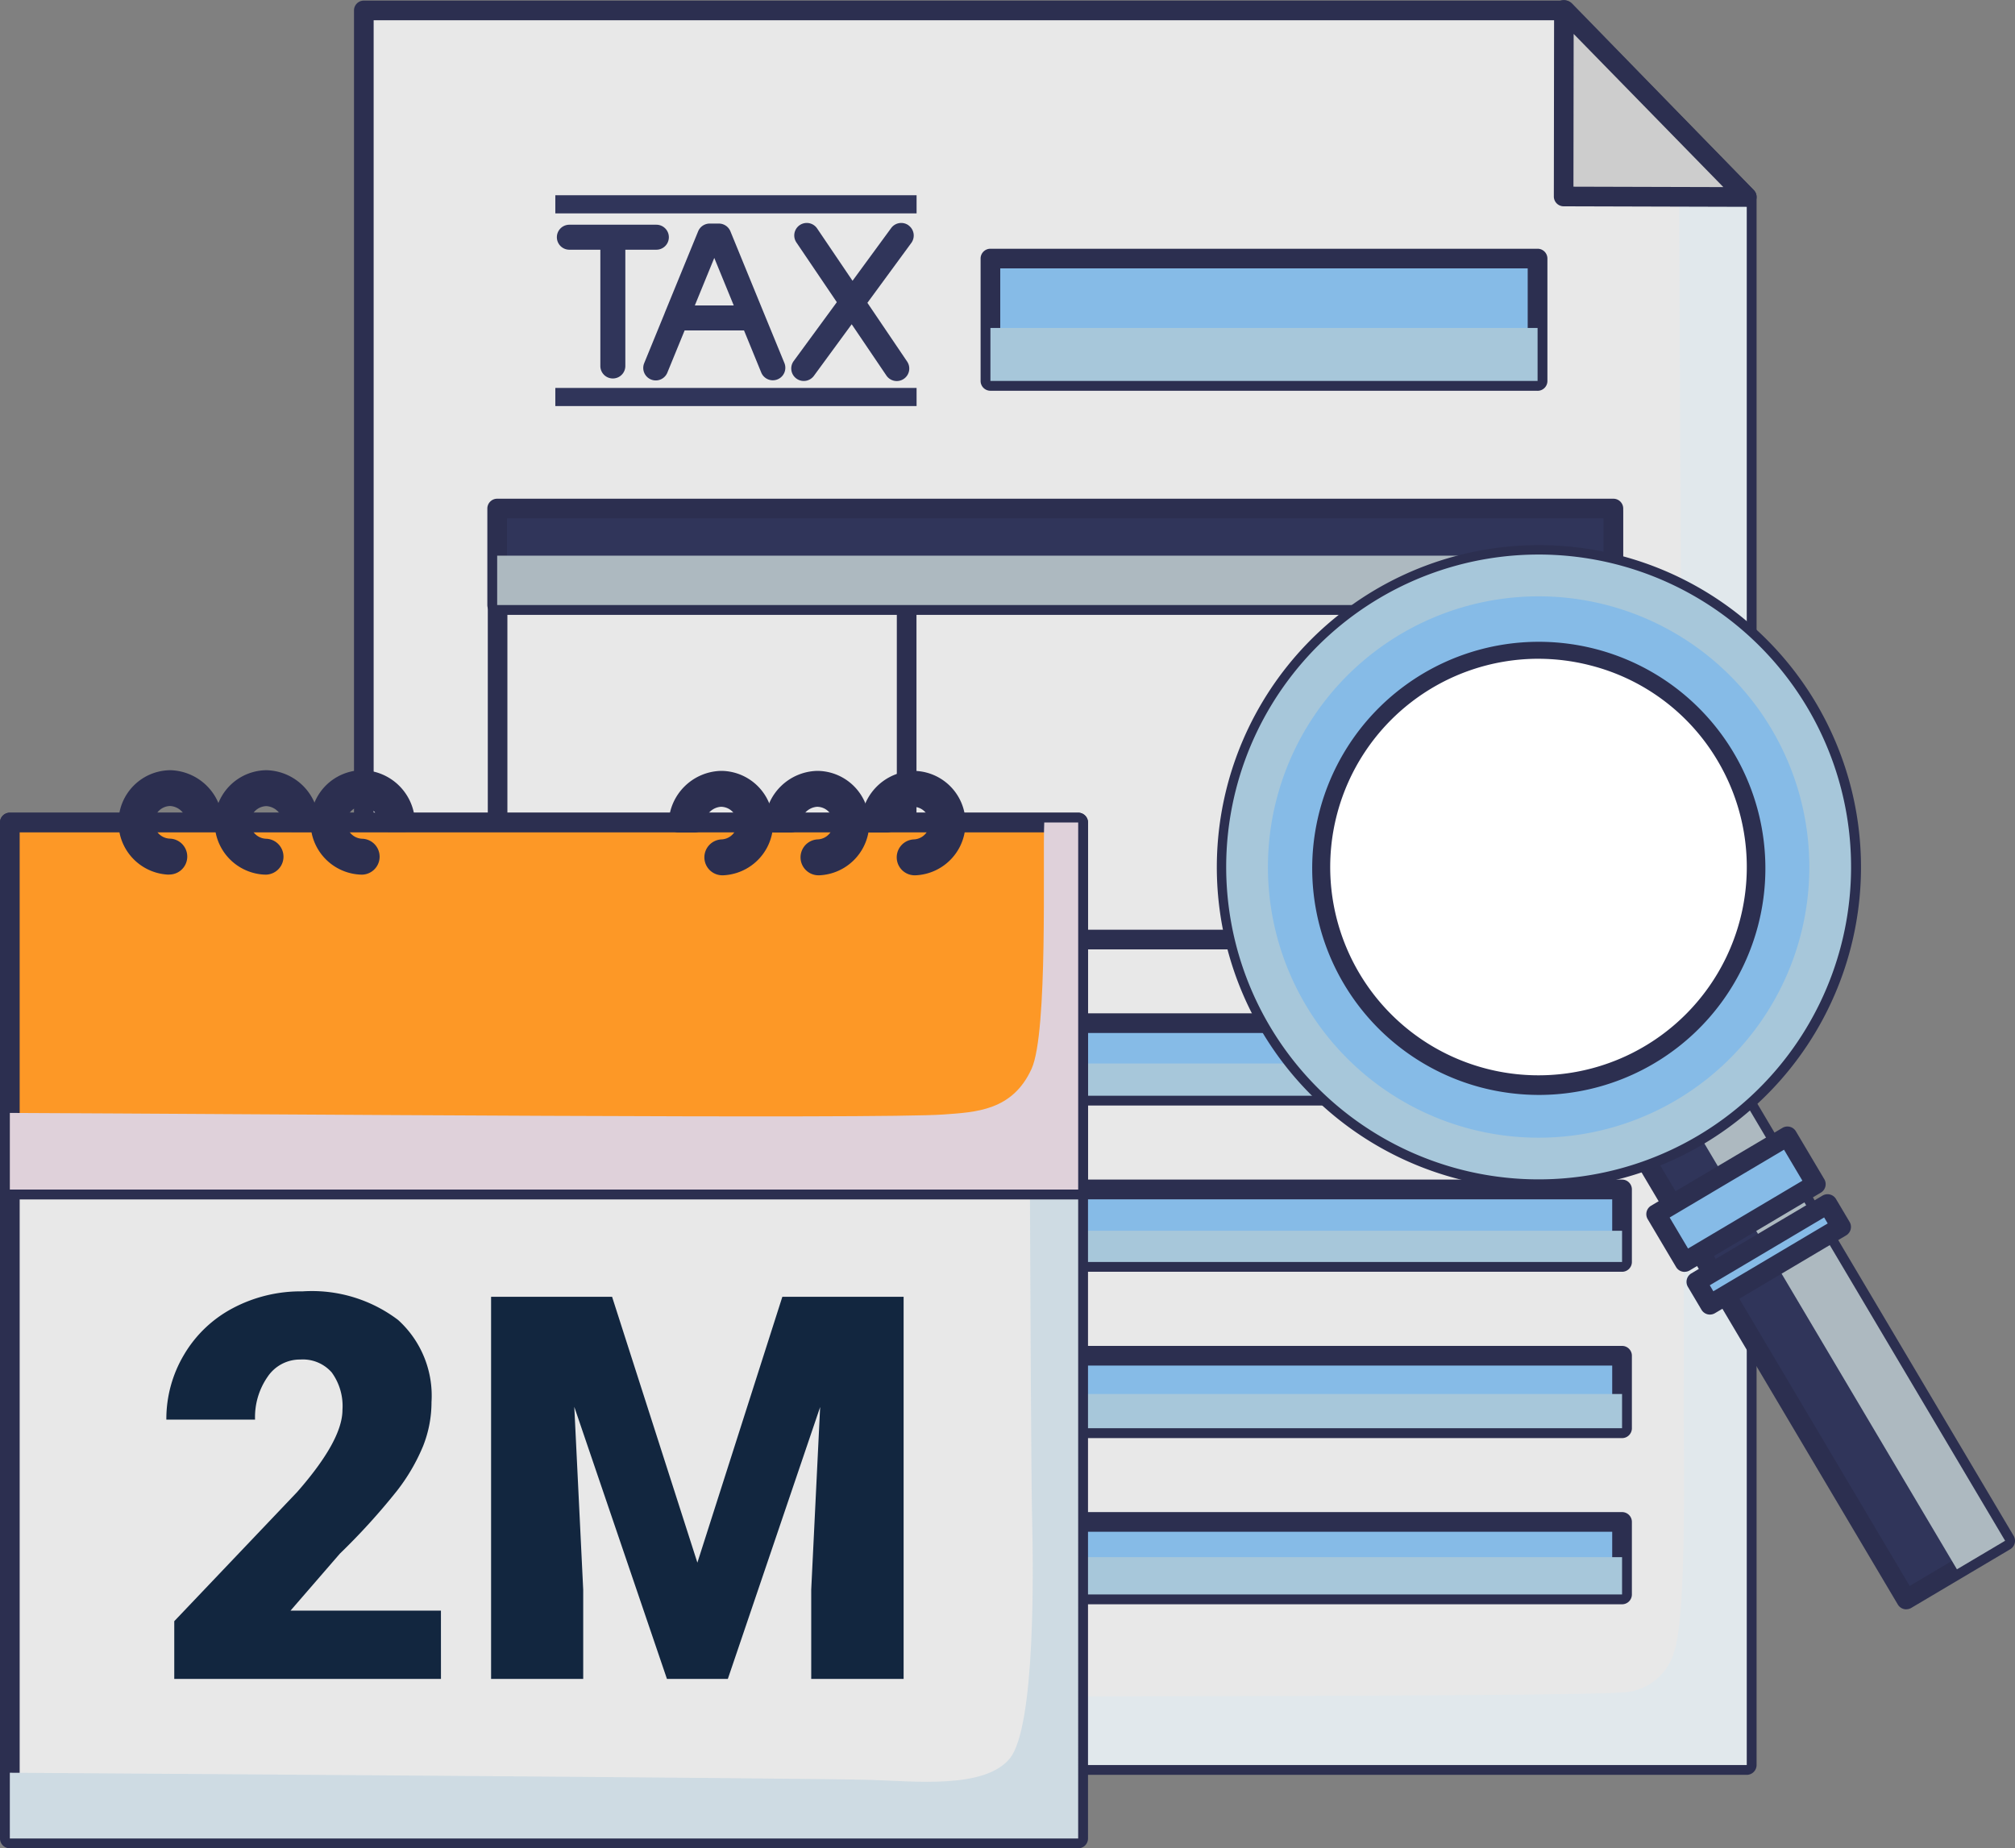 <svg xmlns="http://www.w3.org/2000/svg" xmlns:xlink="http://www.w3.org/1999/xlink" width="119.955" height="110.041" viewBox="0 0 119.955 110.041">
  <rect x="0" y="0" width="119.955" height="110.041" fill="#808080" stroke="none"/>
  <defs>
    <clipPath id="clip-path">
      <rect id="Rectángulo_404869" data-name="Rectángulo 404869" width="82.328" height="97.434" fill="none"/>
    </clipPath>
    <clipPath id="clip-path-2">
      <rect id="Rectángulo_404878" data-name="Rectángulo 404878" width="67.484" height="31.612" fill="none"/>
    </clipPath>
    <clipPath id="clip-path-3">
      <rect id="Rectángulo_404881" data-name="Rectángulo 404881" width="66.45" height="2.938" fill="none"/>
    </clipPath>
    <clipPath id="clip-path-4">
      <rect id="Rectángulo_404886" data-name="Rectángulo 404886" width="32.573" height="3.152" fill="none"/>
    </clipPath>
    <clipPath id="clip-path-5">
      <rect id="Rectángulo_404889" data-name="Rectángulo 404889" width="19.529" height="29.795" fill="none"/>
    </clipPath>
    <clipPath id="clip-path-6">
      <rect id="Rectángulo_404890" data-name="Rectángulo 404890" width="37.212" height="37.211" fill="none"/>
    </clipPath>
    <clipPath id="clip-path-7">
      <rect id="Rectángulo_404894" data-name="Rectángulo 404894" width="63.599" height="60.549" fill="none"/>
    </clipPath>
    <clipPath id="clip-path-8">
      <rect id="Rectángulo_404896" data-name="Rectángulo 404896" width="63.599" height="21.854" fill="none"/>
    </clipPath>
  </defs>
  <g id="Grupo_1111679" data-name="Grupo 1111679" transform="translate(0)">
    <g id="Grupo_1111676" data-name="Grupo 1111676" transform="translate(0 0)">
      <path id="Trazado_901582" data-name="Trazado 901582" d="M218.97,191.116H136.643V86.655h71.513L218.97,97.761Z" transform="translate(-114.983 -86.034)" fill="#e8e8e8"/>
      <path id="Trazado_901583" data-name="Trazado 901583" d="M218.48,191.21H136.153a.585.585,0,0,1-.585-.585V86.164a.585.585,0,0,1,.585-.585h71.513a.584.584,0,0,1,.419.177L218.9,96.862a.586.586,0,0,1,.165.408v93.355a.585.585,0,0,1-.585.585m-81.742-1.17H217.9V97.509L207.42,86.749H136.738Z" transform="translate(-114.494 -85.543)" fill="#2c2f50"/>
      <g id="Grupo_1111652" data-name="Grupo 1111652" transform="translate(21.658 7.648)" style="mix-blend-mode: multiply;isolation: isolate">
        <g id="Grupo_1111651" data-name="Grupo 1111651">
          <g id="Grupo_1111650" data-name="Grupo 1111650" clip-path="url(#clip-path)">
            <path id="Trazado_901584" data-name="Trazado 901584" d="M214.935,99.564c-.02,1.722.342,69.231.284,75.2-.03,2.867.232,13.381-.593,15.555a3.317,3.317,0,0,1-2.752,2.333c-2.167.336-52.383.258-75.231.272V197H218.97V103.643Z" transform="translate(-136.642 -99.564)" fill="#e1e8ec"/>
          </g>
        </g>
      </g>
      <rect id="Rectángulo_404870" data-name="Rectángulo 404870" width="67.484" height="4.319" transform="translate(29.079 60.915)" fill="#86bbe7"/>
      <path id="Trazado_901585" data-name="Trazado 901585" d="M217.269,201.832H149.785a.585.585,0,0,1-.585-.586v-4.319a.585.585,0,0,1,.585-.585h67.484a.585.585,0,0,1,.585.585v4.319a.585.585,0,0,1-.585.586m-66.9-1.171h66.313v-3.149H150.37Z" transform="translate(-120.706 -136.012)" fill="#2c2f50"/>
      <rect id="Rectángulo_404871" data-name="Rectángulo 404871" width="67.484" height="4.319" transform="translate(29.079 70.813)" fill="#86bbe7"/>
      <path id="Trazado_901586" data-name="Trazado 901586" d="M217.269,220.014H149.785a.585.585,0,0,1-.585-.585V215.11a.585.585,0,0,1,.585-.585h67.484a.585.585,0,0,1,.585.585v4.319a.585.585,0,0,1-.585.585m-66.9-1.17h66.313V215.7H150.37Z" transform="translate(-120.706 -144.297)" fill="#2c2f50"/>
      <rect id="Rectángulo_404872" data-name="Rectángulo 404872" width="67.484" height="4.319" transform="translate(29.079 80.711)" fill="#86bbe7"/>
      <path id="Trazado_901587" data-name="Trazado 901587" d="M217.269,238.2H149.785a.585.585,0,0,1-.585-.585v-4.319a.585.585,0,0,1,.585-.585h67.484a.585.585,0,0,1,.585.585v4.319a.585.585,0,0,1-.585.585m-66.9-1.17h66.313v-3.149H150.37Z" transform="translate(-120.706 -152.581)" fill="#2c2f50"/>
      <rect id="Rectángulo_404873" data-name="Rectángulo 404873" width="67.484" height="4.319" transform="translate(29.079 90.609)" fill="#86bbe7"/>
      <path id="Trazado_901588" data-name="Trazado 901588" d="M217.269,256.38H149.785a.585.585,0,0,1-.585-.586v-4.318a.585.585,0,0,1,.585-.585h67.484a.585.585,0,0,1,.585.585v4.318a.585.585,0,0,1-.585.586m-66.9-1.171h66.313v-3.148H150.37Z" transform="translate(-120.706 -160.867)" fill="#2c2f50"/>
      <g id="Grupo_1111655" data-name="Grupo 1111655" transform="translate(29.079 63.316)" style="mix-blend-mode: multiply;isolation: isolate">
        <g id="Grupo_1111654" data-name="Grupo 1111654">
          <g id="Grupo_1111653" data-name="Grupo 1111653" clip-path="url(#clip-path-2)">
            <rect id="Rectángulo_404874" data-name="Rectángulo 404874" width="67.484" height="1.919" transform="translate(0 0)" fill="#a7c7da"/>
            <rect id="Rectángulo_404875" data-name="Rectángulo 404875" width="67.484" height="1.858" transform="translate(0 9.958)" fill="#a7c7da"/>
            <rect id="Rectángulo_404876" data-name="Rectángulo 404876" width="67.484" height="2.039" transform="translate(0 19.676)" fill="#a7c7da"/>
            <rect id="Rectángulo_404877" data-name="Rectángulo 404877" width="67.484" height="2.219" transform="translate(0 29.393)" fill="#a7c7da"/>
          </g>
        </g>
      </g>
      <path id="Trazado_901589" data-name="Trazado 901589" d="M217.182,167.077h-66.4a.586.586,0,0,1-.585-.586V141.057a.585.585,0,0,1,.585-.585h66.4a.585.585,0,0,1,.585.585v25.434a.586.586,0,0,1-.585.586m-65.818-1.171H216.6V141.642H151.364Z" transform="translate(-121.158 -110.555)" fill="#2c2f50"/>
      <path id="Trazado_901590" data-name="Trazado 901590" d="M195.518,169.008a.585.585,0,0,1-.585-.585V146.347a.585.585,0,0,1,1.17,0v22.075a.585.585,0,0,1-.585.585" transform="translate(-141.544 -112.965)" fill="#2c2f50"/>
      <rect id="Rectángulo_404879" data-name="Rectángulo 404879" width="66.449" height="5.744" transform="translate(29.598 30.277)" fill="#30355a"/>
      <path id="Trazado_901591" data-name="Trazado 901591" d="M217.186,146.974h-66.45a.586.586,0,0,1-.585-.586v-5.744a.585.585,0,0,1,.585-.585h66.45a.585.585,0,0,1,.585.585v5.744a.586.586,0,0,1-.585.586M151.322,145.8H216.6v-4.574H151.322Z" transform="translate(-121.139 -110.367)" fill="#2c2f50"/>
      <g id="Grupo_1111658" data-name="Grupo 1111658" transform="translate(29.597 33.083)" style="mix-blend-mode: multiply;isolation: isolate">
        <g id="Grupo_1111657" data-name="Grupo 1111657">
          <g id="Grupo_1111656" data-name="Grupo 1111656" clip-path="url(#clip-path-3)">
            <rect id="Rectángulo_404880" data-name="Rectángulo 404880" width="66.449" height="2.938" fill="#adb9c0"/>
          </g>
        </g>
      </g>
      <rect id="Rectángulo_404882" data-name="Rectángulo 404882" width="21.506" height="1.079" transform="translate(33.059 23.096)" fill="#30355a"/>
      <rect id="Rectángulo_404883" data-name="Rectángulo 404883" width="21.506" height="1.08" transform="translate(33.059 11.624)" fill="#30355a"/>
      <path id="Trazado_901592" data-name="Trazado 901592" d="M174.382,115.293h0l-1.993-4.868a.744.744,0,0,0-.689-.462h-.542a.744.744,0,0,0-.69.462l-1.992,4.864,0,.007-1.22,2.98a.744.744,0,1,0,1.378.564l1.029-2.513H173.2l1.028,2.513a.745.745,0,0,0,1.379-.564Zm-4.111-.455,1.158-2.829,1.159,2.829Z" transform="translate(-128.907 -96.653)" fill="#30355a"/>
      <path id="Trazado_901593" data-name="Trazado 901593" d="M190.374,110.043a.743.743,0,0,0-1.039.16l-2.3,3.139-2.108-3.116a.744.744,0,0,0-1.233.834l2.406,3.556-2.569,3.506a.744.744,0,0,0,.161,1.04.734.734,0,0,0,.439.144.744.744,0,0,0,.6-.3l2.254-3.076,2.066,3.053a.744.744,0,1,0,1.234-.834l-2.365-3.495,2.615-3.567a.745.745,0,0,0-.161-1.04" transform="translate(-136.283 -96.625)" fill="#30355a"/>
      <path id="Trazado_901594" data-name="Trazado 901594" d="M163.679,111.578a.744.744,0,1,0,0-1.488H158.5a.744.744,0,1,0,0,1.488h1.844V118.5a.744.744,0,1,0,1.488,0v-6.921Z" transform="translate(-124.605 -96.711)" fill="#30355a"/>
      <rect id="Rectángulo_404884" data-name="Rectángulo 404884" width="32.573" height="7.288" transform="translate(58.961 15.391)" fill="#86bbe7"/>
      <path id="Trazado_901595" data-name="Trazado 901595" d="M237.251,121.17H204.678a.585.585,0,0,1-.585-.585V113.3a.585.585,0,0,1,.585-.585h32.573a.585.585,0,0,1,.585.585v7.288a.585.585,0,0,1-.585.585M205.263,120h31.4v-6.117h-31.4Z" transform="translate(-145.717 -97.906)" fill="#2c2f50"/>
      <g id="Grupo_1111661" data-name="Grupo 1111661" transform="translate(58.961 19.527)" style="mix-blend-mode: multiply;isolation: isolate">
        <g id="Grupo_1111660" data-name="Grupo 1111660">
          <g id="Grupo_1111659" data-name="Grupo 1111659" clip-path="url(#clip-path-4)">
            <rect id="Rectángulo_404885" data-name="Rectángulo 404885" width="32.573" height="3.153" transform="translate(0 -0.001)" fill="#a7c7da"/>
          </g>
        </g>
      </g>
      <path id="Trazado_901596" data-name="Trazado 901596" d="M267.867,86.588,267.852,97.7l10.9.03Z" transform="translate(-174.768 -86.003)" fill="#cdcdcd"/>
      <path id="Trazado_901597" data-name="Trazado 901597" d="M278.265,97.827h0l-10.9-.031a.585.585,0,0,1-.584-.586l.015-11.112a.585.585,0,0,1,1-.408l10.888,11.142a.586.586,0,0,1-.419.995m-10.317-1.2,8.924.025-8.912-9.12Z" transform="translate(-174.279 -85.513)" fill="#2c2f50"/>
      <rect id="Rectángulo_404887" data-name="Rectángulo 404887" width="6.85" height="32.663" transform="translate(96.816 67.133) rotate(-30.668)" fill="#30355a"/>
      <path id="Trazado_901598" data-name="Trazado 901598" d="M290.882,234.107a.588.588,0,0,1-.5-.287l-16.661-28.095a.584.584,0,0,1,.2-.8l5.893-3.493a.585.585,0,0,1,.8.2l16.662,28.095a.585.585,0,0,1-.2.8l-5.892,3.494a.586.586,0,0,1-.3.082m-15.86-28.476,16.064,27.089,4.885-2.9-16.063-27.088Z" transform="translate(-177.403 -138.293)" fill="#2c2f50"/>
      <g id="Grupo_1111664" data-name="Grupo 1111664" transform="translate(99.84 63.64)" style="mix-blend-mode: multiply;isolation: isolate">
        <g id="Grupo_1111663" data-name="Grupo 1111663">
          <g id="Grupo_1111662" data-name="Grupo 1111662" clip-path="url(#clip-path-5)">
            <rect id="Rectángulo_404888" data-name="Rectángulo 404888" width="3.335" height="32.663" transform="matrix(0.86, -0.51, 0.51, 0.86, 0, 1.701)" fill="#adb9c0"/>
          </g>
        </g>
      </g>
      <path id="Trazado_901599" data-name="Trazado 901599" d="M265.548,155.277a18.6,18.6,0,1,1-25.489-6.512,18.6,18.6,0,0,1,25.489,6.512" transform="translate(-157.951 -113.147)" fill="#86bbe7"/>
      <path id="Trazado_901600" data-name="Trazado 901600" d="M249.1,183.455a19.174,19.174,0,1,1,9.755-2.679,19.2,19.2,0,0,1-9.755,2.679m-.063-37.208a18.07,18.07,0,1,0,4.491.568,18.14,18.14,0,0,0-4.491-.568" transform="translate(-157.467 -112.652)" fill="#2c2f50"/>
      <path id="Trazado_901601" data-name="Trazado 901601" d="M265.419,162.854a12.979,12.979,0,1,1-17.784-4.544,12.978,12.978,0,0,1,17.784,4.544" transform="translate(-162.66 -117.854)" fill="#fff"/>
      <path id="Trazado_901602" data-name="Trazado 901602" d="M253.785,182.55a13.662,13.662,0,0,1-3.38-.427,13.489,13.489,0,1,1,3.38.427m-.045-25.968a12.4,12.4,0,1,0,10.682,6.078h0a12.316,12.316,0,0,0-7.593-5.686,12.454,12.454,0,0,0-3.089-.391" transform="translate(-162.166 -117.362)" fill="#2c2f50"/>
      <g id="Grupo_1111667" data-name="Grupo 1111667" transform="translate(72.99 33.013)" style="mix-blend-mode: multiply;isolation: isolate">
        <g id="Grupo_1111666" data-name="Grupo 1111666">
          <g id="Grupo_1111665" data-name="Grupo 1111665" clip-path="url(#clip-path-6)">
            <path id="Trazado_901603" data-name="Trazado 901603" d="M240.059,148.765a18.6,18.6,0,1,0,25.489,6.512,18.6,18.6,0,0,0-25.489-6.512m17.709,29.862a16.115,16.115,0,1,1,5.641-22.081,16.115,16.115,0,0,1-5.641,22.081" transform="translate(-230.942 -146.16)" fill="#a7c7da"/>
          </g>
        </g>
      </g>
      <rect id="Rectángulo_404891" data-name="Rectángulo 404891" width="9.086" height="3.317" transform="matrix(0.86, -0.51, 0.51, 0.86, 98.592, 72.285)" fill="#86bbe7"/>
      <path id="Trazado_901604" data-name="Trazado 901604" d="M279.174,217.372a.575.575,0,0,1-.145-.018.587.587,0,0,1-.358-.268l-1.691-2.852a.586.586,0,0,1,.2-.8L285,208.8a.586.586,0,0,1,.8.2l1.692,2.852a.585.585,0,0,1-.2.8l-7.815,4.635a.584.584,0,0,1-.3.082m-.89-3.233,1.095,1.846,6.808-4.037-1.095-1.846Z" transform="translate(-178.891 -141.65)" fill="#2c2f50"/>
      <rect id="Rectángulo_404892" data-name="Rectángulo 404892" width="9.085" height="1.587" transform="translate(100.982 76.316) rotate(-30.672)" fill="#86bbe7"/>
      <path id="Trazado_901605" data-name="Trazado 901605" d="M282.684,223.288a.584.584,0,0,1-.5-.286l-.809-1.364a.585.585,0,0,1,.2-.8l7.814-4.634a.586.586,0,0,1,.8.2L291,217.77a.586.586,0,0,1-.2.8l-7.815,4.635a.587.587,0,0,1-.3.082m-.008-1.745.212.358,6.808-4.037-.212-.358Z" transform="translate(-180.892 -145.023)" fill="#2c2f50"/>
      <rect id="Rectángulo_404893" data-name="Rectángulo 404893" width="63.599" height="60.486" transform="translate(0.586 48.969)" fill="#e8e8e8"/>
      <path id="Trazado_901606" data-name="Trazado 901606" d="M161.04,236.053h-63.6a.585.585,0,0,1-.585-.585V174.982a.586.586,0,0,1,.585-.586h63.6a.586.586,0,0,1,.586.586v60.486a.585.585,0,0,1-.586.585m-63.013-1.17h62.429V175.567H98.027Z" transform="translate(-96.856 -126.012)" fill="#2c2f50"/>
      <g id="Grupo_1111670" data-name="Grupo 1111670" transform="translate(0.586 48.907)" style="mix-blend-mode: multiply;isolation: isolate">
        <g id="Grupo_1111669" data-name="Grupo 1111669">
          <g id="Grupo_1111668" data-name="Grupo 1111668" clip-path="url(#clip-path-7)">
            <path id="Trazado_901607" data-name="Trazado 901607" d="M158.469,175.357c.175,4.061.2,36.22.321,41.582.062,2.773.218,12.336-1.339,14.214-1.5,1.808-5.63,1.348-8.273,1.265-3.525-.111-51.247-.426-51.247-.426v3.914h63.6V175.419Z" transform="translate(-97.932 -175.357)" fill="#cedbe3"/>
          </g>
        </g>
      </g>
      <rect id="Rectángulo_404895" data-name="Rectángulo 404895" width="63.599" height="21.854" transform="translate(0.586 48.969)" fill="#fd9826"/>
      <path id="Trazado_901608" data-name="Trazado 901608" d="M161.04,197.421h-63.6a.585.585,0,0,1-.585-.585V174.982a.586.586,0,0,1,.585-.586h63.6a.586.586,0,0,1,.586.586v21.854a.585.585,0,0,1-.586.585m-63.013-1.17h62.429V175.567H98.027Z" transform="translate(-96.856 -126.012)" fill="#2c2f50"/>
      <path id="Trazado_901609" data-name="Trazado 901609" d="M113.318,174.9a1.556,1.556,0,0,1,.07-3.11,1.636,1.636,0,0,1,1.552,1.532h.97a2.624,2.624,0,0,0-2.522-2.5,2.525,2.525,0,0,0-.112,5.047h.022a.484.484,0,0,0,.02-.968" transform="translate(-103.238 -124.384)" fill="#86bbe7"/>
      <path id="Trazado_901610" data-name="Trazado 901610" d="M112.808,175.964c-.016,0-.054,0-.071,0a3.11,3.11,0,0,1,.161-6.215A3.2,3.2,0,0,1,116,172.8a.585.585,0,0,1-.585.613h-.969a.585.585,0,0,1-.584-.541,1.054,1.054,0,0,0-.969-.991.971.971,0,0,0-.044,1.941,1.069,1.069,0,0,1-.045,2.138M112.8,175h0Z" transform="translate(-102.748 -123.894)" fill="#2c2f50"/>
      <path id="Trazado_901611" data-name="Trazado 901611" d="M123.835,174.9a1.556,1.556,0,0,1,.07-3.11,1.636,1.636,0,0,1,1.551,1.532h.97a2.625,2.625,0,0,0-2.521-2.5,2.525,2.525,0,0,0-.112,5.047h.021a.484.484,0,0,0,.021-.968" transform="translate(-108.029 -124.384)" fill="#86bbe7"/>
      <path id="Trazado_901612" data-name="Trazado 901612" d="M123.323,175.964c-.016,0-.053,0-.07,0a3.11,3.11,0,0,1,.16-6.215,3.2,3.2,0,0,1,3.107,3.058.586.586,0,0,1-.585.614h-.97a.585.585,0,0,1-.584-.542,1.052,1.052,0,0,0-.968-.991.971.971,0,0,0-.044,1.941,1.069,1.069,0,0,1-.046,2.138m-.005-.968h0Z" transform="translate(-107.539 -123.894)" fill="#2c2f50"/>
      <path id="Trazado_901613" data-name="Trazado 901613" d="M134.35,174.9a1.556,1.556,0,0,1,.07-3.11,1.636,1.636,0,0,1,1.552,1.532h.969a2.625,2.625,0,0,0-2.521-2.5,2.525,2.525,0,0,0-.112,5.047h.022a.484.484,0,0,0,.021-.968" transform="translate(-112.82 -124.384)" fill="#86bbe7"/>
      <path id="Trazado_901614" data-name="Trazado 901614" d="M133.839,175.964l-.067,0a3.11,3.11,0,0,1,.157-6.216,3.194,3.194,0,0,1,3.106,3.059.585.585,0,0,1-.584.613h-.97a.585.585,0,0,1-.583-.541,1.054,1.054,0,0,0-.969-.991.971.971,0,0,0-.045,1.941h0a1.069,1.069,0,0,1-.046,2.138" transform="translate(-112.331 -123.894)" fill="#2c2f50"/>
      <path id="Trazado_901615" data-name="Trazado 901615" d="M194.679,174.977a1.556,1.556,0,0,0-.069-3.11,1.636,1.636,0,0,0-1.553,1.531h-.969a2.625,2.625,0,0,1,2.522-2.5,2.525,2.525,0,0,1,.113,5.047H194.7a.484.484,0,0,1-.02-.968" transform="translate(-140.248 -124.418)" fill="#86bbe7"/>
      <path id="Trazado_901616" data-name="Trazado 901616" d="M194.255,176.039a1.069,1.069,0,0,1-.091-2.137.971.971,0,0,0-.044-1.941,1.053,1.053,0,0,0-.969.991.586.586,0,0,1-.584.541H191.6a.585.585,0,0,1-.585-.613,3.2,3.2,0,0,1,3.107-3.057,3.11,3.11,0,0,1,.138,6.217Zm-.04-.967h0Zm-.026-.585h0Z" transform="translate(-139.757 -123.928)" fill="#2c2f50"/>
      <path id="Trazado_901617" data-name="Trazado 901617" d="M184.164,174.977a1.556,1.556,0,0,0-.07-3.11,1.636,1.636,0,0,0-1.552,1.531h-.97a2.625,2.625,0,0,1,2.522-2.5,2.525,2.525,0,0,1,.111,5.047h-.02a.484.484,0,0,1-.021-.968" transform="translate(-135.456 -124.418)" fill="#86bbe7"/>
      <path id="Trazado_901618" data-name="Trazado 901618" d="M183.737,176.039a1.069,1.069,0,0,1-.089-2.137.971.971,0,0,0-.044-1.941,1.052,1.052,0,0,0-.968.991.586.586,0,0,1-.584.541h-.97a.585.585,0,0,1-.585-.613,3.2,3.2,0,0,1,3.107-3.057,3.11,3.11,0,0,1,.136,6.217Zm-.063-1.552h0Z" transform="translate(-134.966 -123.928)" fill="#2c2f50"/>
      <path id="Trazado_901619" data-name="Trazado 901619" d="M173.647,174.977a1.556,1.556,0,0,0-.069-3.11,1.635,1.635,0,0,0-1.553,1.531h-.969a2.626,2.626,0,0,1,2.522-2.5,2.525,2.525,0,0,1,.111,5.047h-.022a.484.484,0,0,1-.02-.968" transform="translate(-130.664 -124.418)" fill="#86bbe7"/>
      <path id="Trazado_901620" data-name="Trazado 901620" d="M173.221,176.039a1.069,1.069,0,0,1-.09-2.137.971.971,0,0,0-.044-1.941,1.051,1.051,0,0,0-.968.99.586.586,0,0,1-.584.542h-.969a.585.585,0,0,1-.585-.613,3.2,3.2,0,0,1,3.107-3.057,3.11,3.11,0,0,1,.137,6.217Zm-.064-1.552h0Z" transform="translate(-130.174 -123.928)" fill="#2c2f50"/>
      <g id="Grupo_1111673" data-name="Grupo 1111673" transform="translate(0.586 48.969)" style="mix-blend-mode: multiply;isolation: isolate">
        <g id="Grupo_1111672" data-name="Grupo 1111672">
          <g id="Grupo_1111671" data-name="Grupo 1111671" clip-path="url(#clip-path-8)">
            <path id="Trazado_901623" data-name="Trazado 901623" d="M159.511,175.471c-.1,2.21.232,12.488-.753,14.662-1.137,2.508-3.33,2.582-5.24,2.722-3.781.277-40.839-.031-55.586-.093v4.563h63.6V175.471Z" transform="translate(-97.932 -175.472)" fill="#dfd1da"/>
          </g>
        </g>
      </g>
    </g>
    <path id="Feature_One" data-name="Feature One" d="M-6.023,0H-21.9V-3.437l7.313-7.687q2.7-3.078,2.7-4.891a3.4,3.4,0,0,0-.641-2.234,2.287,2.287,0,0,0-1.859-.766,2.316,2.316,0,0,0-1.953,1.023,4.206,4.206,0,0,0-.75,2.555h-5.281A7.471,7.471,0,0,1-21.32-19.3a7.341,7.341,0,0,1,2.906-2.773,8.633,8.633,0,0,1,4.156-1,8.493,8.493,0,0,1,5.68,1.7,6.08,6.08,0,0,1,1.992,4.891,7.1,7.1,0,0,1-.5,2.617A11.477,11.477,0,0,1-8.641-11.2a39.162,39.162,0,0,1-3.4,3.742l-2.937,3.391h8.953ZM4.164-22.75,9.242-6.922,14.3-22.75h7.219V0h-5.5V-5.312l.531-10.875L11.055,0H7.43L1.914-16.2,2.445-5.312V0H-3.039V-22.75Z" transform="translate(32.274 99.956)" fill="#12263f"/>
  </g>
</svg>
